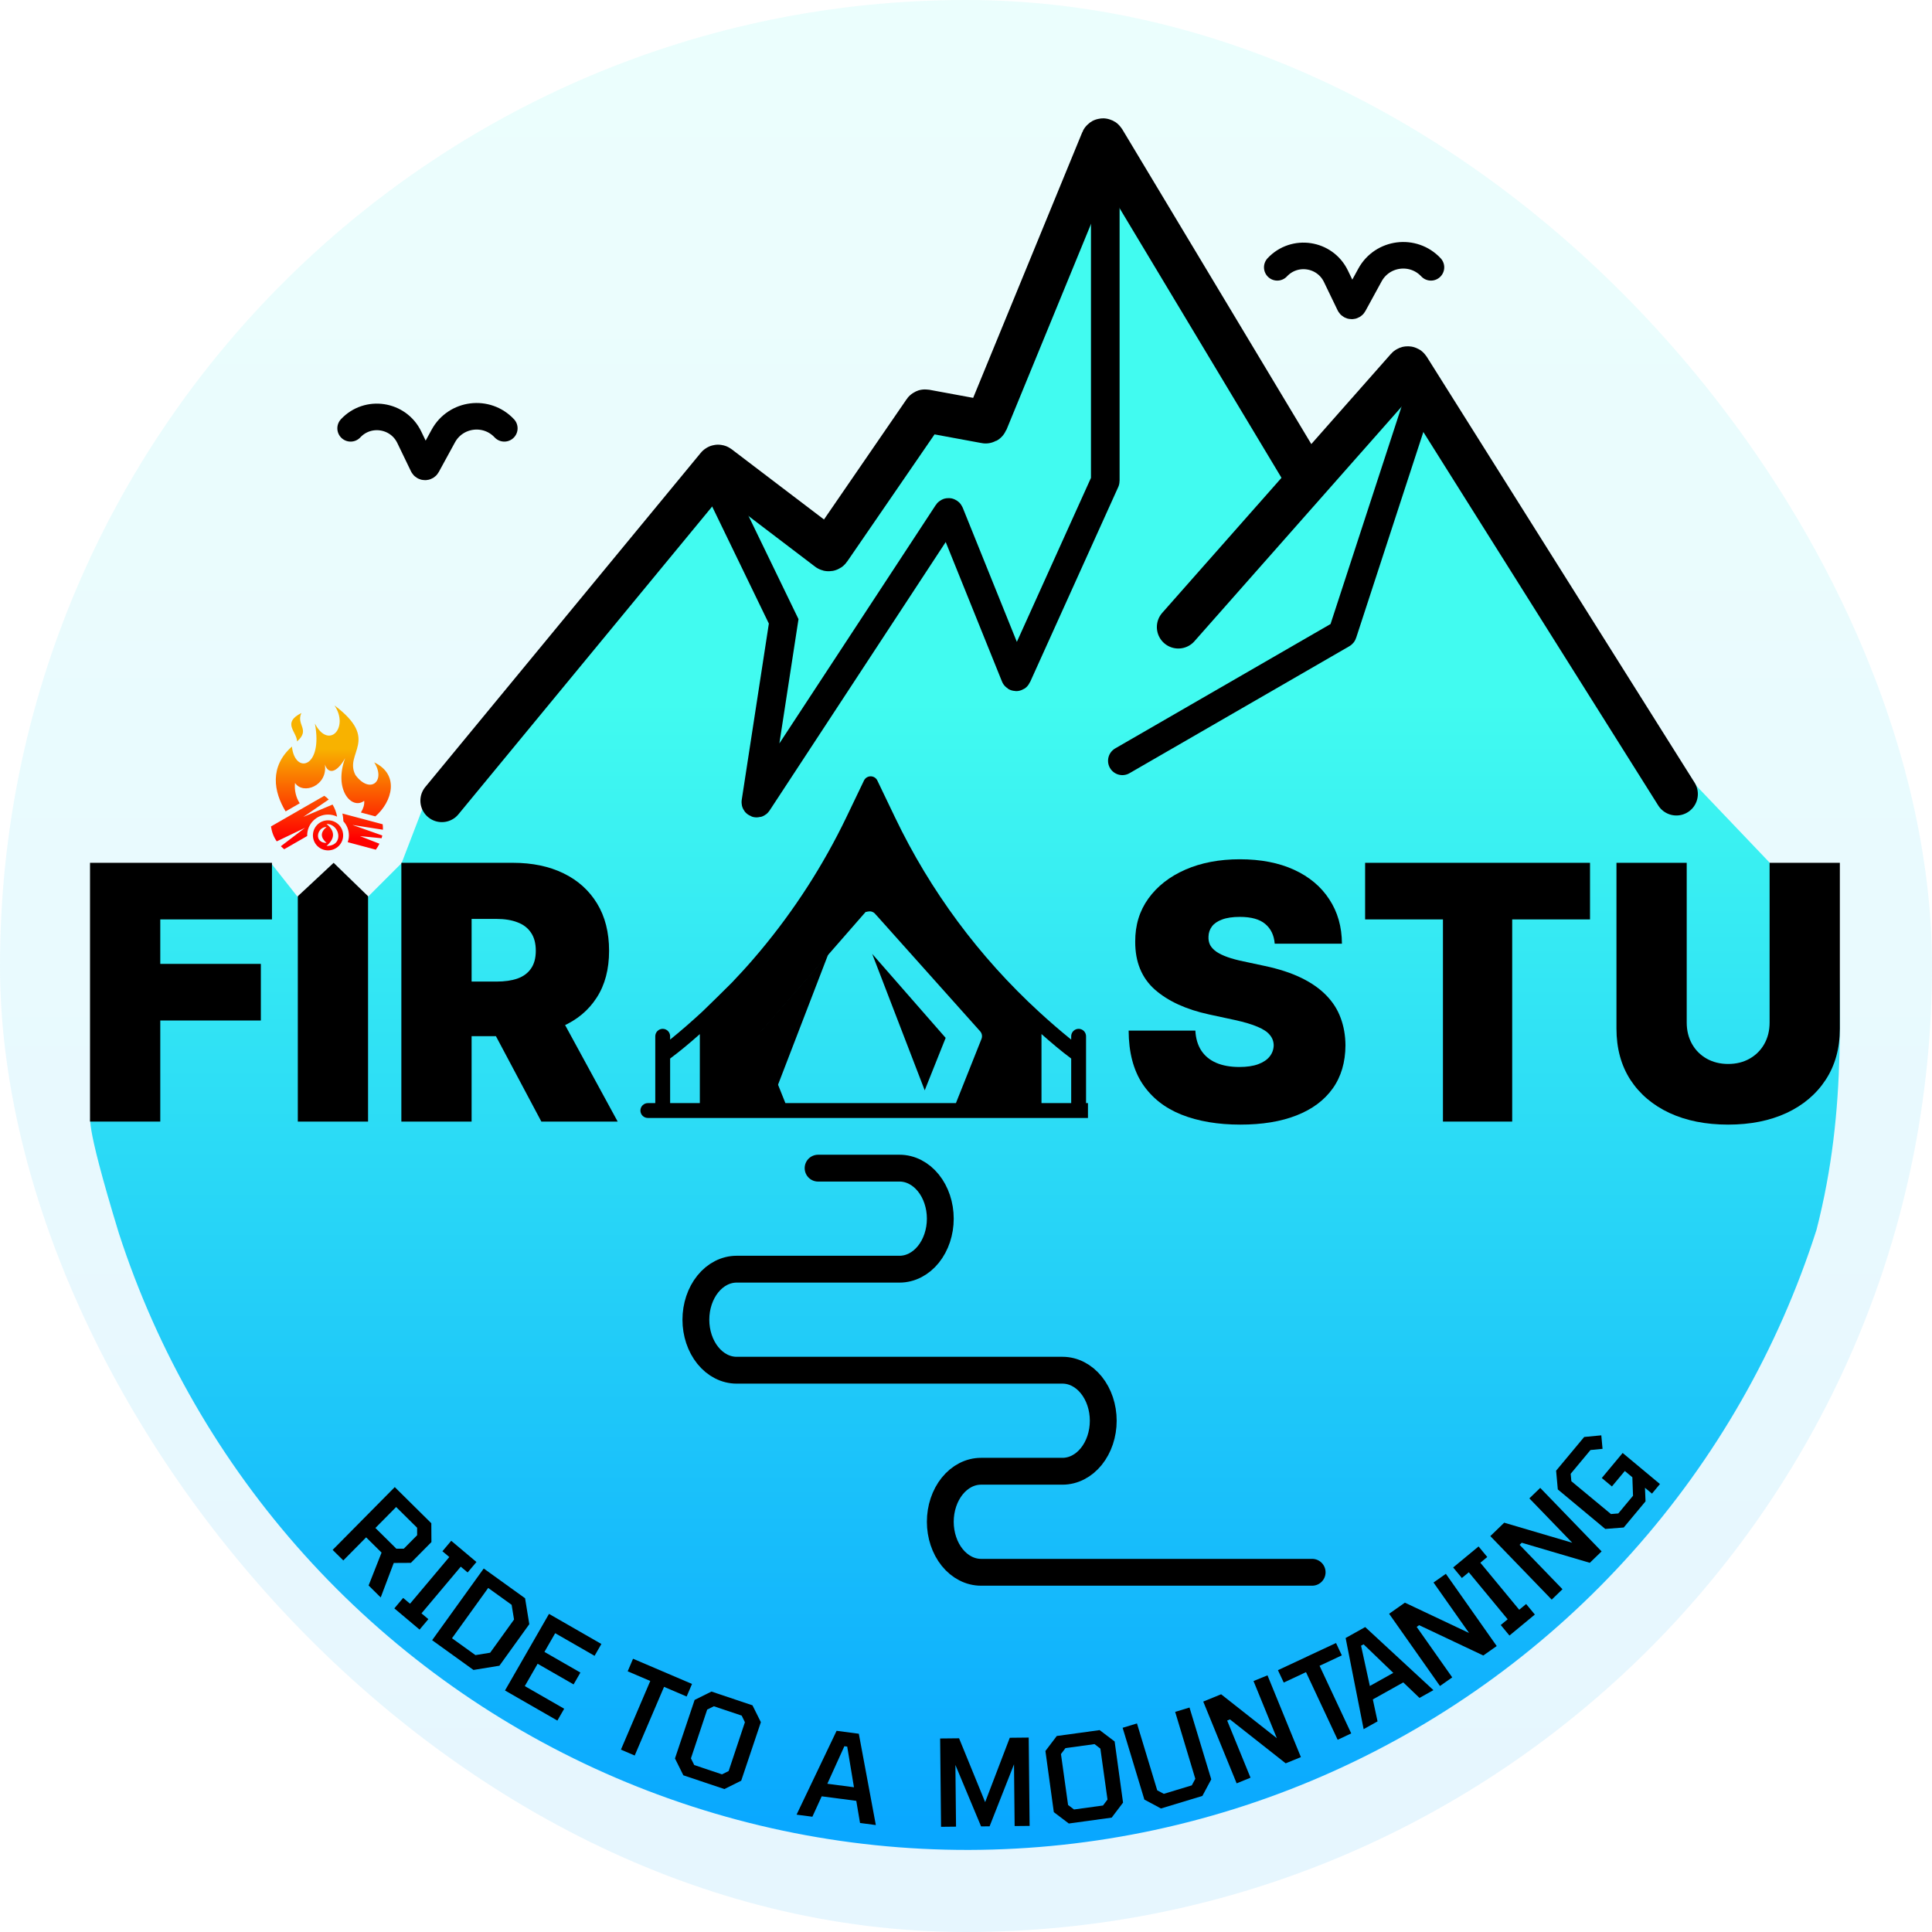 <svg width="1080" height="1080" viewBox="0 0 1080 1080" fill="none" xmlns="http://www.w3.org/2000/svg">
<rect width="1080" height="1080" rx="540" fill="url(#paint0_linear_5_513)" fill-opacity="0.1"/>
<path d="M1015.44 687.474C1033 619 1028.5 559.5 1026.41 486.831L989.5 482.5L948.5 439.5L793.068 200.458H776.628L734.203 252.96L624.427 70H609.578L544.349 226.444L518.363 219.55L465.862 293.795L401.693 252.96L241 439.5L224.5 482.5L205.5 501.5H166.5L151.5 482.5L149.001 512H88L89 626L67 625.5L51 624.5C51 624.5 46 622.5 66.435 689.356C88.025 755.95 123.399 817.251 170.255 869.266C217.11 921.28 274.396 962.843 338.382 991.246C402.368 1019.65 471.619 1034.26 541.625 1034.12C611.632 1033.98 680.824 1019.1 744.697 990.44C808.57 961.783 865.69 919.994 912.339 867.794C958.988 815.594 994.119 754.153 1015.44 687.474Z" fill="url(#paint1_linear_5_513)"/>
<g clip-path="url(#clip0_5_513)">
<path d="M611.26 616.644H607.108V579.277C607.108 578.176 606.67 577.12 605.892 576.341C605.113 575.562 604.057 575.125 602.956 575.125C601.855 575.125 600.799 575.562 600.02 576.341C599.242 577.12 598.804 578.176 598.804 579.277V581.145C592.742 576.246 586.722 571.056 580.868 565.659C547.344 534.912 520.017 498.03 500.364 457.005L490.524 436.495C490.205 435.746 489.673 435.107 488.994 434.658C488.315 434.21 487.518 433.97 486.704 433.97C485.89 433.97 485.094 434.21 484.415 434.658C483.736 435.107 483.204 435.746 482.885 436.495L473.045 457.005C460.131 483.815 443.94 508.918 424.842 531.738L421.022 536.222C417.202 540.665 413.217 544.983 409.189 549.218C403.654 554.753 398.118 560.192 392.582 565.534C386.686 570.973 380.666 576.246 374.604 581.145V579.277C374.604 578.176 374.167 577.12 373.388 576.341C372.61 575.562 371.554 575.125 370.453 575.125C369.351 575.125 368.295 575.562 367.517 576.341C366.738 577.12 366.301 578.176 366.301 579.277V616.644H362.149C361.048 616.644 359.992 617.081 359.213 617.86C358.434 618.638 357.997 619.694 357.997 620.795C357.997 621.897 358.434 622.953 359.213 623.731C359.992 624.51 361.048 624.947 362.149 624.947H611.26C612.361 624.947 613.417 624.51 614.196 623.731C614.974 622.953 615.412 621.897 615.412 620.795C615.412 619.694 614.974 618.638 614.196 617.86C613.417 617.081 612.361 616.644 611.26 616.644ZM598.804 616.644H582.197V578.031C587.636 582.848 593.199 587.581 598.804 591.732V616.644ZM374.604 591.732C380.209 587.581 385.773 582.889 391.212 578.073V616.644H374.604V591.732ZM531.046 616.644H439.041L424.717 580.813C424.46 580.117 424.393 579.365 424.524 578.635C424.656 577.905 424.98 577.223 425.465 576.661L482.552 511.311L483.258 510.522C483.471 510.24 483.707 509.976 483.964 509.733H484.255H484.545L485.127 509.526H485.542C486.021 509.423 486.516 509.423 486.995 509.526C487.255 509.571 487.507 509.655 487.742 509.775C487.962 509.86 488.172 509.972 488.365 510.107C488.5 510.153 488.616 510.24 488.697 510.356L489.195 510.813L489.528 511.228L490.192 511.934L547.944 576.537C548.428 577.099 548.753 577.78 548.884 578.511C549.016 579.241 548.949 579.993 548.691 580.689L534.368 616.644H531.046Z" fill="black"/>
<path d="M516.919 609.5L528.627 580.188L487.565 533.231L516.919 609.5Z" fill="black"/>
<path d="M433.715 609.5L463.069 533.231L422.007 580.188L433.715 609.5Z" fill="black"/>
</g>
<path d="M50.323 626.97V482.316H152.034V513.959H89.595V538.821H145.818V570.465H89.595V626.97H50.323Z" fill="black"/>
<path d="M205.749 501V626.97H166.478V501L186.5 482.316L205.749 501Z" fill="black"/>
<path d="M224.361 626.97V482.316H286.8C297.536 482.316 306.93 484.27 314.982 488.178C323.034 492.086 329.297 497.713 333.77 505.059C338.243 512.405 340.48 521.21 340.48 531.476C340.48 541.835 338.173 550.57 333.558 557.68C328.991 564.79 322.563 570.158 314.276 573.784C306.035 577.41 296.406 579.223 285.387 579.223H248.093V548.71H277.476C282.091 548.71 286.023 548.145 289.272 547.015C292.568 545.837 295.087 543.977 296.829 541.435C298.619 538.892 299.514 535.572 299.514 531.476C299.514 527.332 298.619 523.965 296.829 521.375C295.087 518.738 292.568 516.808 289.272 515.583C286.023 514.312 282.091 513.676 277.476 513.676H263.632V626.97H224.361ZM309.12 560.576L345.283 626.97H302.621L267.305 560.576H309.12Z" fill="black"/>
<path d="M712.57 527.52C712.194 522.811 710.428 519.138 707.273 516.502C704.165 513.865 699.433 512.546 693.076 512.546C689.026 512.546 685.707 513.041 683.117 514.029C680.574 514.971 678.691 516.266 677.466 517.914C676.242 519.562 675.606 521.446 675.559 523.565C675.465 525.307 675.771 526.884 676.477 528.297C677.231 529.663 678.408 530.911 680.009 532.041C681.61 533.124 683.658 534.113 686.154 535.007C688.65 535.902 691.616 536.702 695.054 537.409L706.92 539.951C714.925 541.647 721.776 543.883 727.474 546.661C733.171 549.44 737.833 552.712 741.459 556.479C745.085 560.199 747.745 564.39 749.44 569.052C751.183 573.714 752.077 578.799 752.124 584.308C752.077 593.82 749.699 601.872 744.991 608.465C740.282 615.057 733.548 620.072 724.79 623.509C716.078 626.947 705.601 628.665 693.359 628.665C680.786 628.665 669.814 626.805 660.444 623.085C651.12 619.366 643.869 613.644 638.689 605.922C633.557 598.152 630.967 588.217 630.92 576.115H668.213C668.449 580.541 669.555 584.261 671.533 587.275C673.511 590.289 676.289 592.572 679.868 594.126C683.494 595.68 687.802 596.457 692.793 596.457C696.984 596.457 700.492 595.939 703.318 594.903C706.143 593.867 708.285 592.431 709.745 590.595C711.205 588.758 711.958 586.663 712.005 584.308C711.958 582.095 711.228 580.165 709.816 578.517C708.45 576.821 706.19 575.315 703.035 573.996C699.88 572.631 695.619 571.359 690.251 570.182L675.842 567.074C663.034 564.296 652.933 559.658 645.541 553.16C638.195 546.614 634.545 537.691 634.593 526.39C634.545 517.208 636.994 509.179 641.938 502.305C646.93 495.383 653.828 489.991 662.633 486.13C671.486 482.269 681.634 480.338 693.076 480.338C704.754 480.338 714.854 482.292 723.377 486.2C731.9 490.109 738.469 495.618 743.084 502.728C747.745 509.792 750.1 518.055 750.147 527.52H712.57Z" fill="black"/>
<path d="M763.108 513.959V482.316H888.833V513.959H845.324V626.97H806.617V513.959H763.108Z" fill="black"/>
<path d="M989.219 482.316H1028.49V574.985C1028.49 586.004 1025.85 595.539 1020.58 603.591C1015.35 611.596 1008.05 617.788 998.684 622.167C989.313 626.499 978.436 628.665 966.052 628.665C953.573 628.665 942.649 626.499 933.278 622.167C923.908 617.788 916.609 611.596 911.382 603.591C906.203 595.539 903.613 586.004 903.613 574.985V482.316H942.884V571.595C942.884 576.068 943.873 580.071 945.851 583.602C947.829 587.087 950.56 589.818 954.044 591.795C957.576 593.773 961.578 594.762 966.052 594.762C970.572 594.762 974.575 593.773 978.059 591.795C981.544 589.818 984.275 587.087 986.252 583.602C988.23 580.071 989.219 576.068 989.219 571.595V482.316Z" fill="black"/>
<path d="M186.984 394.343C195.313 406.637 183.813 419.37 176.039 404.482C180.733 429.327 164.826 433.083 163.187 417.334C150.54 428.52 152.981 442.638 159.673 453.57L167.555 449.041C165.491 445.891 164.461 441.733 164.923 437.655C169.34 444.435 183.295 439.39 181.622 427.35C183.461 432.864 188.122 432.331 192.933 423.825C186.389 441.486 196.685 452.941 203.577 447.655C203.83 449.713 203.07 452.066 201.756 454.199L209.831 456.354C219.309 448.186 223.537 432.975 209.176 426.173C215.895 436.572 206.923 444.238 198.736 433.303C192.108 420.901 212.898 413.806 186.985 394.343H186.984ZM168.474 398.587C157.448 404.147 165.957 408.991 166.062 414.465C173.648 407.77 165.422 405.265 168.474 398.587ZM181.279 444.855L151.474 461.99C151.94 465.152 153.018 467.908 154.708 470.329L170.527 462.753L156.997 473.048C157.58 473.629 158.206 474.186 158.878 474.724L171.725 467.342C171.721 467.215 171.714 467.088 171.714 466.96C171.714 460.56 176.958 455.344 183.374 455.344C185.126 455.342 186.857 455.737 188.435 456.499C188.036 454.192 187.184 451.838 185.905 449.745L169.581 456.644L183.761 446.935C183.015 446.153 182.185 445.449 181.278 444.855L181.279 444.855ZM191.401 454.763C191.678 455.992 191.848 457.224 191.912 458.427L191.949 459.104C193.863 461.175 195.033 463.934 195.033 466.96C195.033 468.263 194.812 469.557 194.378 470.785L210.084 474.977C210.882 473.889 211.56 472.781 212.12 471.645L201.261 467.401L213.318 468.578C213.467 468.071 213.595 467.559 213.7 467.041L197.011 461.157L214.06 463.817C214.086 462.825 214.042 461.81 213.92 460.77L191.401 454.763V454.763ZM183.374 458.556C178.686 458.556 174.927 462.305 174.927 466.96C174.927 471.616 178.686 475.364 183.374 475.364C188.061 475.364 191.82 471.616 191.82 466.96C191.82 462.305 188.061 458.557 183.374 458.557L183.374 458.556ZM182.525 460.582C190.052 460.582 192.572 472.892 182.525 472.892C187.102 468.918 187.65 464.83 182.525 460.582V460.582ZM182.557 462.274C178.84 465.355 179.238 468.323 182.557 471.205C175.271 471.205 177.099 462.274 182.557 462.274Z" fill="url(#paint2_linear_5_513)"/>
<path d="M457.318 653H502.863C508.902 653 514.695 655.975 518.965 661.271C523.236 666.567 525.635 673.75 525.635 681.239C525.635 688.729 523.236 695.912 518.965 701.208C514.695 706.504 508.902 709.479 502.863 709.479H411.773C405.733 709.479 399.941 712.454 395.67 717.75C391.399 723.046 389 730.229 389 737.718C389 745.208 391.399 752.391 395.67 757.687C399.941 762.983 405.733 765.958 411.773 765.958H593.953C599.992 765.958 605.785 768.933 610.055 774.229C614.326 779.525 616.725 786.708 616.725 794.197C616.725 801.687 614.326 808.87 610.055 814.166C605.785 819.462 599.992 822.437 593.953 822.437H548.408C542.368 822.437 536.576 825.412 532.305 830.708C528.034 836.004 525.635 843.187 525.635 850.676C525.635 858.166 528.034 865.349 532.305 870.645C536.576 875.941 542.368 878.916 548.408 878.916H733.5" stroke="black" stroke-width="15" stroke-linecap="round" stroke-linejoin="round"/>
<path d="M247 447.572L400.999 260.763C401.18 260.543 401.502 260.505 401.729 260.678L462.927 307.231C463.168 307.414 463.514 307.359 463.685 307.109L516.738 229.894C516.856 229.722 517.065 229.635 517.271 229.673L550.98 235.896C551.227 235.942 551.471 235.808 551.567 235.576L616.099 78.477C616.264 78.074 616.819 78.032 617.044 78.406L728.5 264" stroke="black" stroke-width="24" stroke-linecap="round"/>
<path d="M404.5 278L438.081 347.342L422.542 448.341C422.455 448.905 423.197 449.189 423.51 448.713L529.8 286.672C530.035 286.314 530.575 286.368 530.735 286.765L567.545 378.01C567.719 378.443 568.327 378.455 568.52 378.03L617.812 268.958C617.843 268.89 617.859 268.815 617.859 268.74V110" stroke="black" stroke-width="16" stroke-linecap="round"/>
<path d="M658.693 350.524L786.561 205.747C786.796 205.482 787.219 205.516 787.408 205.816L937.111 443.86" stroke="black" stroke-width="24" stroke-linecap="round"/>
<path d="M627.404 425.298L750.262 354.337C750.376 354.272 750.461 354.167 750.501 354.043L792.334 225.898" stroke="black" stroke-width="16" stroke-linecap="round"/>
<path d="M714 149.433V149.433C723.647 139.113 740.649 141.702 746.789 154.424L754.423 170.243C754.888 171.207 756.248 171.241 756.761 170.302L765.806 153.747C772.736 141.065 790.042 138.876 799.912 149.433V149.433" stroke="black" stroke-width="14.849" stroke-linecap="round"/>
<path d="M196 239.433V239.433C205.647 229.113 222.649 231.702 228.789 244.424L236.423 260.243C236.888 261.207 238.248 261.241 238.761 260.302L247.806 243.747C254.736 231.065 272.042 228.876 281.912 239.433V239.433" stroke="black" stroke-width="14.849" stroke-linecap="round"/>
<path d="M907.682 853.884L897.336 854.683L870.826 832.598L869.872 822.124L885.568 803.283L895.141 802.364L895.828 809.912L889.086 810.574L878.022 823.855L878.4 828.007L900.526 846.353L904.635 846.027L912.869 836.143L912.499 825.806L908.278 822.289L901.073 830.938L895.411 826.22L907.075 812.218L927.923 829.587L923.463 834.94L919.551 831.681L919.861 839.264L907.682 853.884Z" fill="black"/>
<path d="M867.415 894.2L833.1 858.693L840.856 851.196L878.903 862.413L854.924 837.601L860.995 831.734L895.31 867.242L888.709 873.62L850.663 862.404L849.458 863.568L873.437 888.38L867.415 894.2Z" fill="black"/>
<path d="M843.791 914.279L838.924 908.393L842.797 905.191L821.066 878.908L817.194 882.11L812.326 876.223L826.526 864.483L831.393 870.369L827.521 873.571L849.252 899.854L853.124 896.652L857.991 902.538L843.791 914.279Z" fill="black"/>
<path d="M804.953 942.483L776.527 902.106L785.347 895.897L821.208 912.848L801.344 884.634L808.247 879.774L836.673 920.15L829.168 925.434L793.307 908.483L791.937 909.447L811.801 937.661L804.953 942.483Z" fill="black"/>
<path d="M762.281 966.602L752.219 915.655L763.155 909.54L801.287 944.793L793.51 949.142L784.44 940.472L767.423 949.987L770.059 962.253L762.281 966.602ZM765.756 942.475L778.856 935.151L762.25 919.181L760.847 919.965L765.756 942.475Z" fill="black"/>
<path d="M747.759 972.542L730.06 934.739L717.62 940.563L714.382 933.645L746.845 918.446L750.084 925.364L737.644 931.188L755.343 968.99L747.759 972.542Z" fill="black"/>
<path d="M691.292 996.904L672.624 951.19L682.61 947.112L713.767 971.66L700.722 939.715L708.538 936.524L727.206 982.238L718.708 985.708L687.551 961.16L686 961.794L699.045 993.738L691.292 996.904Z" fill="black"/>
<path d="M648.989 1010.95L639.715 1005.99L627.557 965.846L635.573 963.418L646.896 1000.8L650.572 1002.77L666.218 998.03L668.185 994.354L656.926 956.95L664.941 954.523L677.099 994.664L672.137 1003.94L648.989 1010.95Z" fill="black"/>
<path d="M597.472 1019.35L589.091 1013L584.394 978.812L590.749 970.432L614.711 967.139L623.091 973.494L627.789 1007.68L621.433 1016.06L597.472 1019.35ZM600.384 1011.51L616.58 1009.29L619.099 1005.96L615.12 977.498L611.865 974.97L595.602 977.204L593.083 980.526L597.063 1008.99L600.384 1011.51Z" fill="black"/>
<path d="M526.056 1021.2L525.543 971.826L536.128 971.716L550.704 1007.41L564.468 971.421L575.053 971.311L575.566 1020.69L567.191 1020.77L566.833 986.272L553.189 1020.92L548.432 1020.97L534.072 986.612L534.43 1021.11L526.056 1021.2Z" fill="black"/>
<path d="M445.288 1014.4L467.664 967.537L480.086 969.169L489.597 1020.22L480.762 1019.06L478.67 1006.69L459.339 1004.15L454.123 1015.56L445.288 1014.4ZM462.492 997.132L477.372 999.087L473.601 976.359L472.006 976.149L462.492 997.132Z" fill="black"/>
<path d="M381.998 992.4L377.315 982.983L388.297 950.272L397.714 945.589L420.643 953.287L425.327 962.704L414.345 995.415L404.928 1000.1L381.998 992.4ZM388.091 986.672L403.589 991.875L407.322 990.018L416.407 962.748L414.614 959.037L399.052 953.812L395.319 955.669L386.235 982.939L388.091 986.672Z" fill="black"/>
<path d="M347.104 978.054L363.507 939.671L350.876 934.274L353.878 927.25L386.839 941.336L383.838 948.359L371.208 942.962L354.805 981.345L347.104 978.054Z" fill="black"/>
<path d="M282.297 944.99L306.894 902.174L336.174 918.995L332.37 925.618L310.351 912.969L304.344 923.426L324.445 934.974L320.64 941.597L300.539 930.049L293.363 942.539L315.382 955.188L311.577 961.811L282.297 944.99Z" fill="black"/>
<path d="M241.565 916.879L270.41 876.8L293.521 893.434L295.884 907.929L279.172 931.15L264.677 933.512L241.565 916.879ZM252.668 915.789L265.773 925.221L274.003 923.88L287.349 905.336L286.008 897.107L272.902 887.674L252.668 915.789Z" fill="black"/>
<path d="M220.445 899.094L225.362 893.25L229.207 896.485L251.163 870.389L247.318 867.154L252.235 861.309L266.334 873.171L261.416 879.016L257.571 875.781L235.616 901.877L239.461 905.112L234.544 910.956L220.445 899.094Z" fill="black"/>
<path d="M185.952 866.405L220.676 831.298L241.112 851.51L241.169 862.027L229.674 873.65L220.104 873.703L212.819 892.978L206.055 886.288L213.297 867.913L204.675 859.385L191.907 872.295L185.952 866.405ZM209.857 854.145L221.576 865.736L225.745 865.713L233.189 858.186L233.166 854.017L221.448 842.427L209.857 854.145Z" fill="black"/>
<defs>
<linearGradient id="paint0_linear_5_513" x1="540" y1="0" x2="540" y2="1080" gradientUnits="userSpaceOnUse">
<stop stop-color="#41FBF0"/>
<stop offset="1" stop-color="#08A6FF"/>
</linearGradient>
<linearGradient id="paint1_linear_5_513" x1="539.485" y1="70" x2="539.485" y2="1034.12" gradientUnits="userSpaceOnUse">
<stop offset="0.334" stop-color="#41FBF0"/>
<stop offset="1" stop-color="#08A6FF"/>
</linearGradient>
<linearGradient id="paint2_linear_5_513" x1="184.983" y1="394.343" x2="184.983" y2="475.364" gradientUnits="userSpaceOnUse">
<stop offset="0.3" stop-color="#F8B200"/>
<stop offset="0.92" stop-color="#FF0000"/>
</linearGradient>
<clipPath id="clip0_5_513">
<rect width="265.718" height="265.718" fill="white" transform="translate(342.459 396.677)"/>
</clipPath>
</defs>
</svg>
